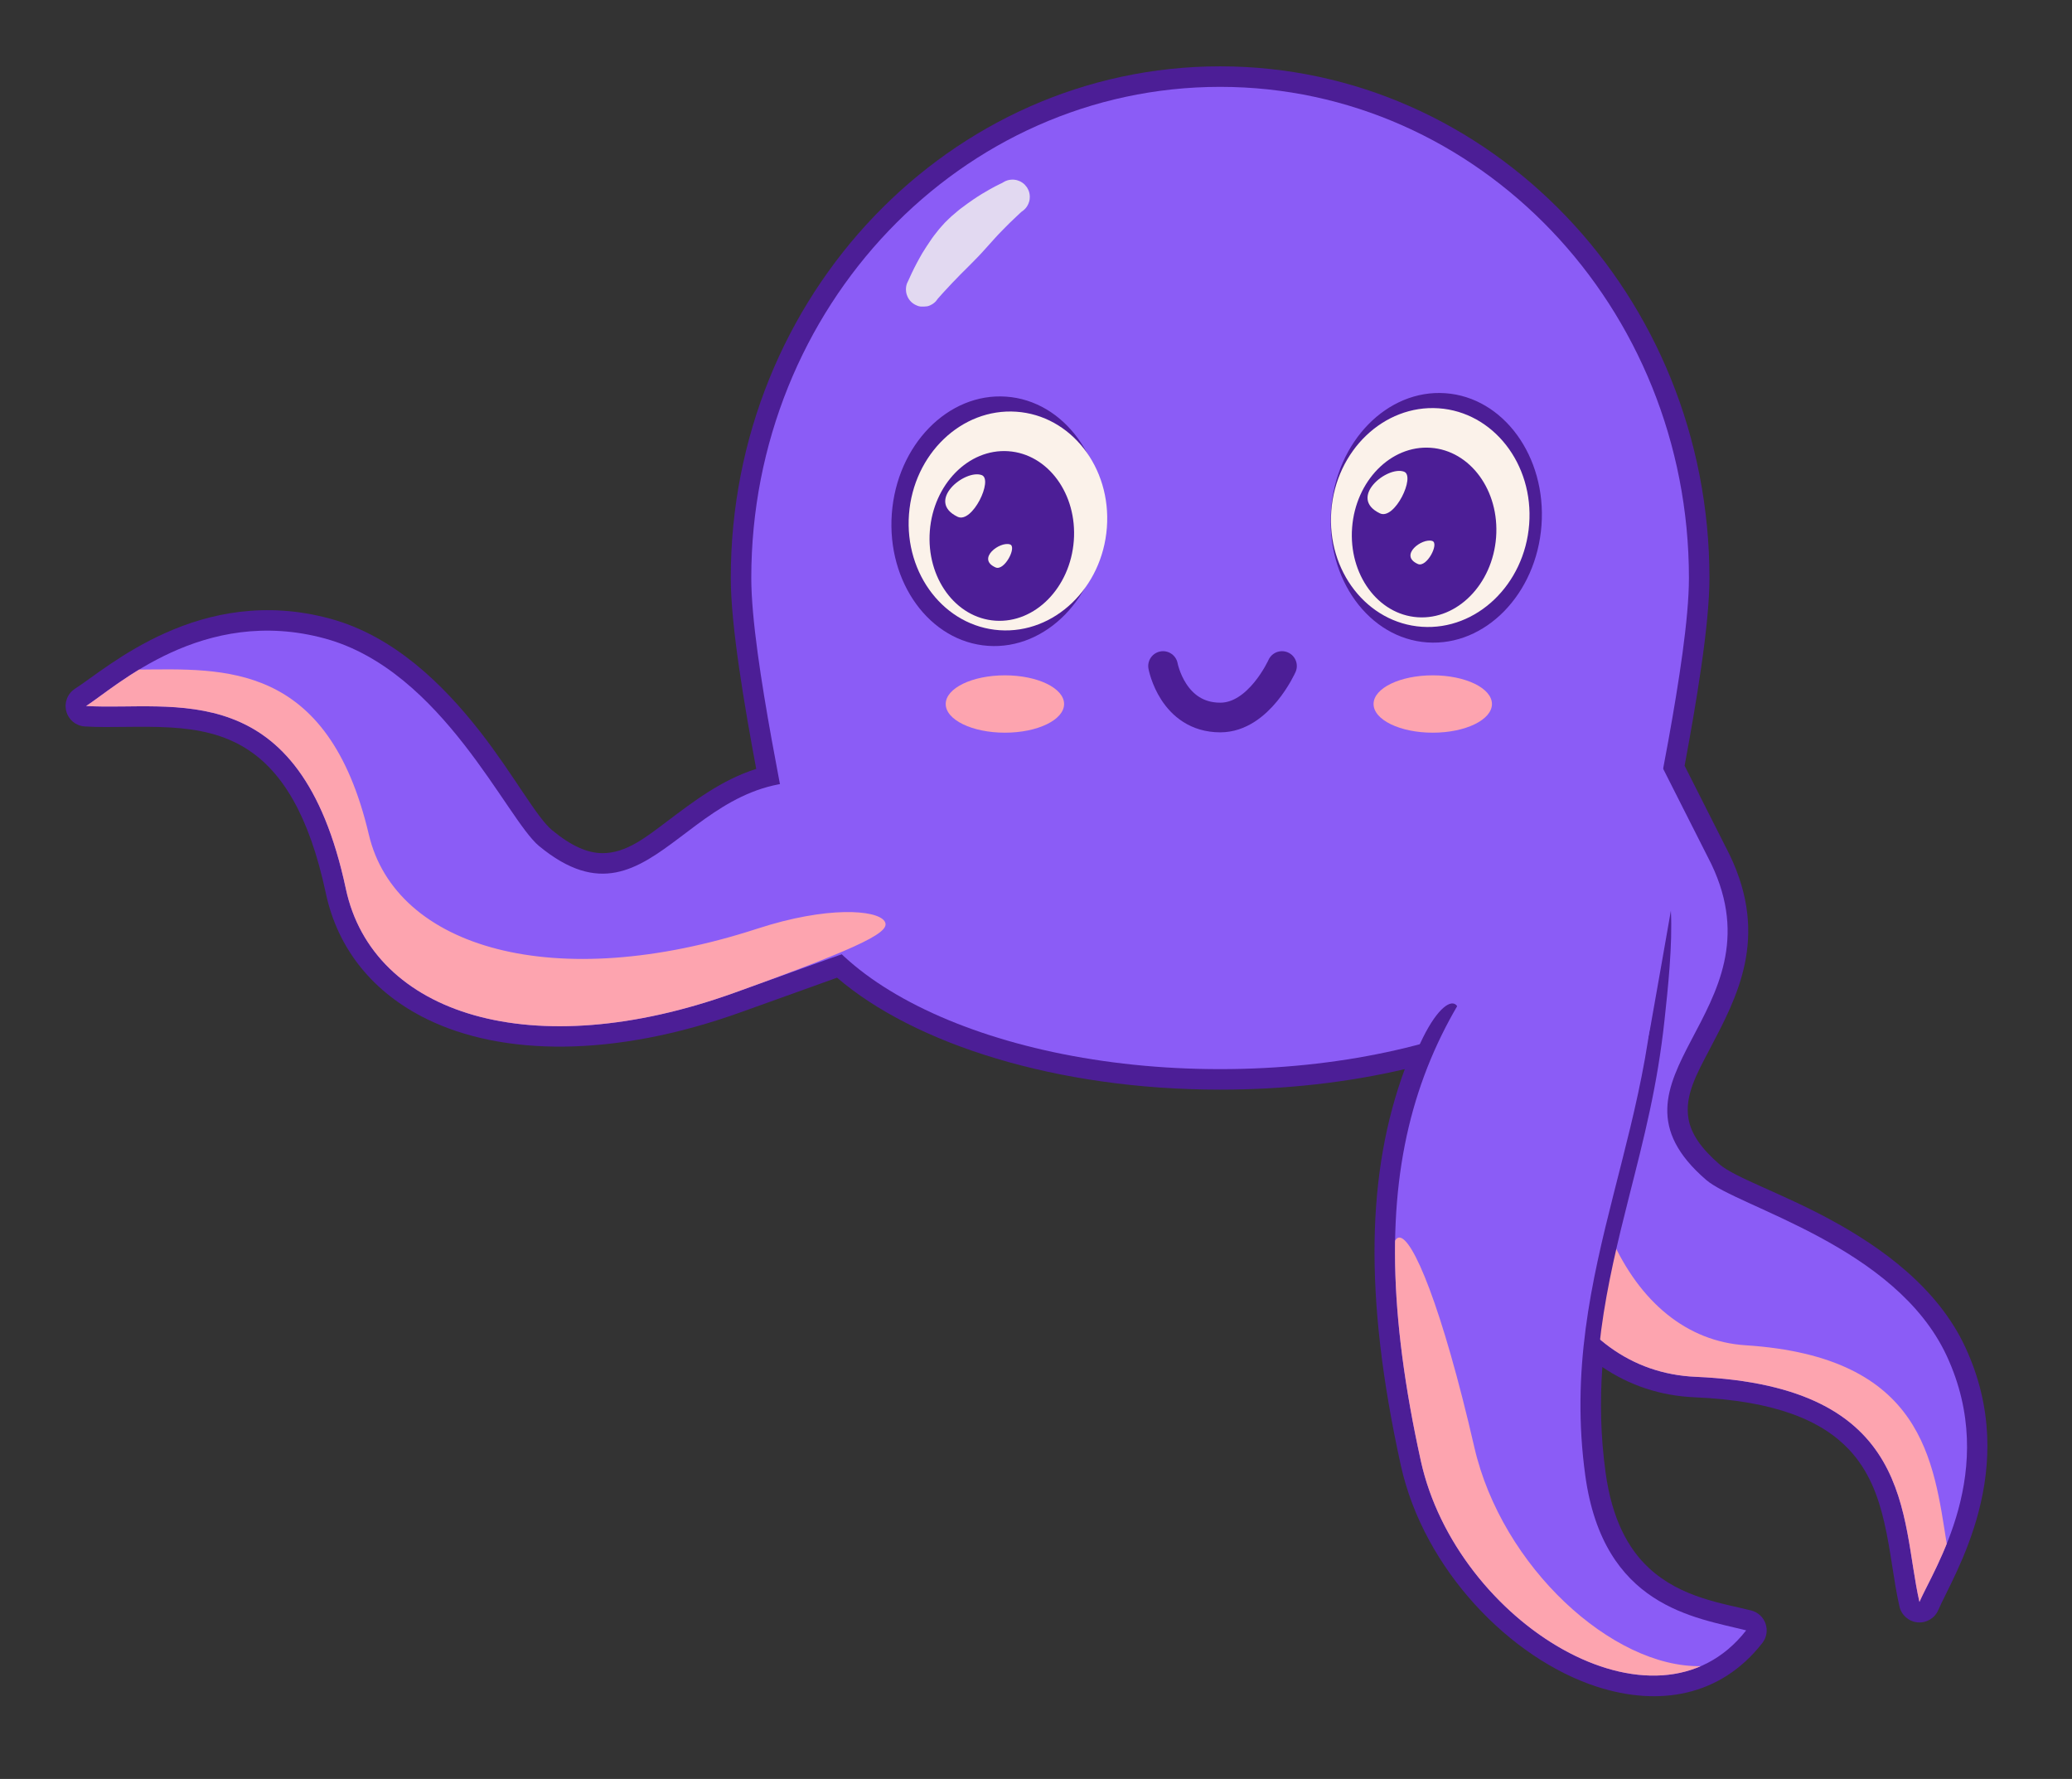 <?xml version="1.0" encoding="UTF-8" standalone="no"?><!DOCTYPE svg PUBLIC "-//W3C//DTD SVG 1.1//EN" "http://www.w3.org/Graphics/SVG/1.1/DTD/svg11.dtd"><svg width="100%" height="100%" viewBox="0 0 9942 8534" version="1.1" xmlns="http://www.w3.org/2000/svg" xmlns:xlink="http://www.w3.org/1999/xlink" xml:space="preserve" xmlns:serif="http://www.serif.com/" style="fill-rule:evenodd;clip-rule:evenodd;stroke-linecap:round;stroke-linejoin:round;stroke-miterlimit:1.5;"><rect x="0" y="0" width="9942" height="8534" fill="#333333" stroke="none"/><rect id="Artboard1" x="0" y="0" width="9939.62" height="8530" style="fill:none;"/><path d="M3628.52,3688.58c-56.146,-300.841 -122.088,-686.35 -122.088,-915.833c0,-1355.91 1053.38,-2454.52 2347.98,-2454.52c1294.6,0 2347.97,1098.61 2347.97,2454.52c0,225.629 -63.608,601.908 -119.229,900.608l215.742,426.542c0.312,0.621 0.621,1.246 0.921,1.871c189.937,396.166 35.487,680.65 -96.779,932.471c-60.913,115.962 -120.559,221.058 -101.155,332.858c12.217,70.383 58.246,140.279 148.588,218.287c73.642,63.584 294.358,137.33 524.954,261.492c256.646,138.188 523.004,332.508 654.742,616.146c272.35,586.392 -57.863,1093.23 -129.692,1260.57c-16.8,39.129 -56.858,63.02 -99.271,59.204c-42.412,-3.821 -77.558,-34.479 -87.1,-75.984c-28.021,-121.929 -40.521,-263.758 -72.9,-403.8c-28.604,-123.733 -73.146,-246.683 -168.133,-348.116c-130.996,-139.888 -354.058,-235.042 -741.275,-251.759c-164.975,-7.12 -314.288,-57.37 -443.275,-145.208c-11.546,161.438 -8.904,329.1 15.537,506.684c30.675,222.824 108.171,364.925 207.521,457.204c154.529,143.537 355.225,169.566 491.167,203.962c32.237,8.154 58.179,32.042 68.962,63.5c10.784,31.458 4.955,66.233 -15.5,92.458c-200.291,256.755 -496.912,306.113 -794.983,209.363c-414.312,-134.488 -829.875,-562.271 -939.804,-1061.9c-180.375,-819.8 -161.279,-1411.63 19.05,-1900.34c-269.454,63.075 -569.658,98.409 -886.063,98.409c-783.704,-0 -1467.55,-218.946 -1837.95,-537.113c-125.612,44.904 -276.987,99.3 -459.316,164.904c-613.984,220.905 -1149.65,209.925 -1509.03,33.684c-255.858,-125.467 -427.083,-333.184 -484.845,-604.354c-80.43,-377.55 -211.417,-580.95 -371.43,-686.53c-116.204,-76.67 -245.379,-100.162 -372.704,-107.85c-143.975,-8.695 -286.429,2.434 -411.754,-4.975c-42.583,-2.52 -78.696,-32.179 -89.442,-73.462c-10.745,-41.279 6.325,-84.783 42.275,-107.746c153.692,-98.154 600.588,-506.179 1225.65,-335.446c302.48,82.621 538.725,312.284 717.863,541.642c160.958,206.083 270.392,410.8 345.483,472.662c92.104,75.875 168.95,109.575 240.646,110.084c113.758,0.8 207.938,-74.75 312.479,-153.571c125.2,-94.4 259.654,-197.654 426.188,-250.613Z" style="fill:#4c1e96;"/><path d="M3800.91,4094.3c0,-82.292 -196.054,-931.417 -196.054,-1321.55c0,-1300.36 1007.99,-2356.09 2249.55,-2356.09c1241.56,0 2249.55,1055.73 2249.55,2356.09c0,390.133 -196.054,1239.26 -196.054,1321.55c0,570.979 -920.141,1034.54 -2053.5,1034.54c-1133.36,-0 -2053.5,-463.563 -2053.5,-1034.54Z" style="fill:#8b5cf6;"/><path d="M4082.74,3783.96c-767.538,-219.738 -920.163,749.179 -1496.12,274.683c-155.638,-128.217 -463.383,-841.454 -1026.7,-995.321c-586.083,-160.088 -1002.63,231.421 -1146.74,323.454c417.879,24.704 1026.15,-156.587 1246.34,877.104c128.375,602.629 892.867,848.071 1864.29,498.559c1375.21,-494.792 990.275,-352.471 1070.14,-306.709" style="fill:#8b5cf6;"/><g><clipPath id="_clip1"><path d="M4082.74,3783.96c-767.538,-219.738 -920.163,749.179 -1496.12,274.683c-155.638,-128.217 -463.383,-841.454 -1026.7,-995.321c-586.083,-160.088 -1002.63,231.421 -1146.74,323.454c417.879,24.704 1026.15,-156.587 1246.34,877.104c128.375,602.629 892.867,848.071 1864.29,498.559c1375.21,-494.792 990.275,-352.471 1070.14,-306.709"/></clipPath><g clip-path="url(#_clip1)"><path d="M667.575,3212.09c402.95,-2.759 906.275,-41.092 1102.24,791.549c128.375,545.446 892.866,767.596 1864.29,451.251c334.954,-109.08 571.667,-90.45 609.463,-36.663c33.742,48.004 -71.179,110.867 -719.754,344.217c-971.425,349.512 -1735.92,104.071 -1864.29,-498.559c-220.196,-1033.69 -828.463,-852.4 -1246.34,-877.104c51.534,-32.908 137.896,-104.112 254.392,-174.691Z" style="fill:#fda4af;"/></g></g><path d="M8211.08,4144.32c344.225,717.971 -589.695,1027.91 -24.92,1515.56c152.616,131.775 909.445,316.446 1154.75,844.604c255.221,549.505 -63.559,1023.47 -130.871,1180.28c-93.442,-406.563 -14.4,-1034.22 -1073.99,-1079.96c-617.729,-26.662 -986.896,-737.4 -801.287,-1749.7c262.758,-1433.08 204.091,-1868.78 247.62,-1953.76" style="fill:#8b5cf6;"/><g><clipPath id="_clip2"><path d="M8211.08,4144.32c344.225,717.971 -589.695,1027.91 -24.92,1515.56c152.616,131.775 909.445,316.446 1154.75,844.604c255.221,549.505 -63.559,1023.47 -130.871,1180.28c-93.442,-406.563 -14.4,-1034.22 -1073.99,-1079.96c-617.729,-26.662 -986.896,-737.4 -801.287,-1749.7c262.758,-1433.08 204.091,-1868.78 247.62,-1953.76"/></clipPath><g clip-path="url(#_clip2)"><path d="M9340.96,7405.96c-63.791,-396.429 -108.937,-897.366 -965.512,-952.483c-561.121,-36.104 -907.233,-750.683 -754.458,-1757.51c99.695,-657.029 -146.83,-463.213 -286.238,159.154c-224.971,1004.35 183.558,1723.04 801.288,1749.7c1059.59,45.737 980.55,673.4 1073.99,1079.96c24.071,-56.071 80.292,-152.695 130.929,-278.825Z" style="fill:#fda4af;"/></g></g><path d="M7918.17,4931.58c9.323,-49.123 99.146,-562.903 99.146,-562.903c8.516,163.428 -14.111,372.603 -30.267,522.521c-34.462,319.8 -97.264,560.839 -171.822,855.157c-105.472,416.35 -201.793,831.709 -134.385,1321.43c31.633,229.804 112.324,376.005 214.783,471.175c157.886,146.653 362.468,174.367 501.362,209.506c24.567,6.215 44.334,24.415 52.552,48.387c8.218,23.971 3.776,50.471 -11.811,70.452c-193.747,248.37 -480.951,295.083 -769.28,201.492c-407.512,-132.278 -816.037,-553.225 -924.162,-1044.65c-191.674,-871.155 -159.391,-1483.12 56.39,-1987.64c144.54,-337.95 282.476,-266.964 146.019,48.121c-209.33,483.35 -240.208,1069.67 -55.913,1907.28c96.566,438.894 460.027,816.074 823.977,934.212c186.231,60.45 373.052,50.869 518.002,-63.314c-140.064,-35.479 -303.894,-88.249 -439.221,-213.948c-122.385,-113.678 -223.512,-286.126 -261.297,-560.623c-70.317,-510.853 27.554,-944.4 137.577,-1378.72c105.987,-418.379 204.347,-546.08 248.35,-777.939Z" style="fill:#4c1e96;"/><path d="M7942.42,4372.58c52.508,1007.62 -473.6,1704.86 -335.875,2705.43c86.771,630.37 524.804,680.612 772.05,743.162c-431.996,553.787 -1390.48,-37.879 -1561.06,-813.146c-312.25,-1419.17 -18.687,-2134.12 703.734,-2832.4" style="fill:#8b5cf6;"/><g><clipPath id="_clip3"><path d="M7942.42,4372.58c52.508,1007.62 -473.6,1704.86 -335.875,2705.43c86.771,630.37 524.804,680.612 772.05,743.162c-431.996,553.787 -1390.48,-37.879 -1561.06,-813.146c-312.25,-1419.17 -18.687,-2134.12 703.734,-2832.4"/></clipPath><g clip-path="url(#_clip3)"><path d="M8161.54,7992.75c-423.3,8.592 -955.13,-475.758 -1087.14,-1049.42c-310.887,-1351.01 -569.108,-1354.45 -256.858,64.721c145.85,662.879 867.725,1191.53 1344,984.704Z" style="fill:#fda4af;"/></g></g><g><g id="EyeL"><path d="M6935.16,1886.29c-278.753,-19.727 -524.65,232.095 -548.78,562.003c-24.13,329.895 182.591,613.751 461.344,633.471c278.752,19.727 524.649,-232.102 548.78,-561.997c24.123,-329.901 -182.592,-613.757 -461.344,-633.477Z" style="fill:#4c1e96;"/><path d="M6902.61,1958.6c-262.022,-17.783 -492.657,202.631 -514.722,491.896c-22.057,289.265 172.766,538.553 434.788,556.336c262.022,17.777 492.664,-202.631 514.722,-491.902c22.057,-289.265 -172.759,-538.546 -434.788,-556.33Z" style="fill:#fbf2ea;"/><path d="M6864.21,2148.05c-190.651,-12.938 -359.318,158.712 -376.429,383.082c-17.111,224.362 123.778,417.024 314.428,429.963c190.644,12.938 359.319,-158.713 376.429,-383.082c17.111,-224.363 -123.784,-417.025 -314.428,-429.963Z" style="fill:#4c1e96;"/><path d="M6736.6,2262.59c57.102,20.563 -44.564,234.222 -115.589,199.994c-155.308,-74.858 34.48,-229.201 115.589,-199.994Z" style="fill:#fbf2ea;"/><path d="M6872.64,2595.23c34.256,11.348 -26.739,129.247 -69.353,110.356c-93.178,-41.302 20.685,-126.468 69.353,-110.356Z" style="fill:#fbf2ea;"/></g><g id="EyeL1" serif:id="EyeL"><path d="M4827.89,1902.74c-278.746,-19.727 -524.65,232.095 -548.773,562.003c-24.131,329.895 182.591,613.751 461.337,633.471c278.752,19.727 524.656,-232.102 548.78,-561.997c24.13,-329.901 -182.592,-613.757 -461.344,-633.477Z" style="fill:#4c1e96;"/><path d="M4876.28,1975.06c-262.023,-17.783 -492.664,202.631 -514.722,491.896c-22.064,289.265 172.759,538.553 434.781,556.336c262.022,17.777 492.664,-202.631 514.721,-491.902c22.058,-289.265 -172.758,-538.546 -434.78,-556.33Z" style="fill:#fbf2ea;"/><path d="M4837.95,2164.51c-190.644,-12.938 -359.319,158.712 -376.429,383.082c-17.111,224.362 123.784,417.024 314.428,429.963c190.644,12.938 359.318,-158.713 376.429,-383.082c17.111,-224.363 -123.784,-417.025 -314.428,-429.963Z" style="fill:#4c1e96;"/><path d="M4710.27,2279.04c57.101,20.563 -44.564,234.222 -115.589,199.994c-155.301,-74.858 34.479,-229.201 115.589,-199.994Z" style="fill:#fbf2ea;"/><path d="M4846.31,2611.68c34.255,11.348 -26.74,129.247 -69.353,110.356c-93.172,-41.302 20.691,-126.468 69.353,-110.356Z" style="fill:#fbf2ea;"/></g><path d="M5580.62,3195.02c0,-0 45.633,247.012 274.775,247.012c185.983,0 295.988,-247.012 295.988,-247.012" style="fill:none;stroke:#4c1e96;stroke-width:142.25px;"/></g><ellipse cx="4821.79" cy="3377.27" rx="284.008" ry="137.579" style="fill:#fda4af;"/><ellipse cx="6874.75" cy="3377.27" rx="284.008" ry="137.579" style="fill:#fda4af;"/><path d="M4927.75,899.004c2.579,4.963 5.667,9.692 7.742,14.879c9.166,22.925 4.833,43.842 4.058,47.584c-0.775,3.741 -5.104,24.645 -22.637,42.075c-6.009,5.979 -11.846,9.825 -12.963,10.562c-2.85,1.879 -2.838,1.896 -10.563,9.129c-9.658,9.046 -9.52,9.179 -16.82,15.892c-27.213,25.017 -39.413,37.983 -61.88,60.517c-32.929,33.02 -49.362,52.82 -64.104,68.829c-18.379,19.966 -17.908,20.379 -29.721,32.996c-16.3,17.412 -15.804,17.85 -27.1,29.27c-14.083,14.238 -13.779,14.513 -27.995,28.609c-13.25,13.146 -12.925,13.454 -25.3,25.383c-29.159,28.104 -39.521,40.175 -57.45,58.304c-5.817,5.884 -12.58,12.296 -54.317,57.609c-15.796,17.15 -27.213,30.379 -28.542,31.875c-5.562,6.258 -4.416,7.158 -10.15,13.279c-1.762,1.879 -11.083,11.825 -26.271,18.579c-4.862,2.162 -9.866,4.358 -15.145,5.042c-10.571,1.362 -21.325,1.741 -31.963,1.033c-5.462,-0.367 -10.754,-2.288 -15.875,-4.221c-16.071,-6.071 -26.371,-15.912 -28.304,-17.758c-17.738,-16.95 -22.504,-37.771 -23.354,-41.484c-0.854,-3.733 -5.617,-24.537 2.921,-47.77c0.608,-1.659 1.137,-1.409 9.458,-19.938c18.721,-41.712 31.842,-67.546 51.725,-103.271c9.129,-16.4 13.7,-24.762 32.546,-53.671c23.212,-35.612 32.441,-47.683 35.487,-51.666c23.054,-30.154 29.513,-36.925 36.175,-44.467c17.259,-19.525 17.342,-19.437 36.159,-37.446c5.433,-5.196 12.304,-12.412 43.087,-37.754c0.133,-0.112 11.129,-9.862 45.721,-34.6c40.342,-28.842 63.617,-42.862 69.333,-46.304c27.863,-16.783 50.904,-29.354 63.529,-36.121c11.709,-6.271 34.38,-16.875 34.605,-17.004c0.933,-0.546 1.804,-1.188 2.708,-1.783c28.65,-18.888 57.567,-12.896 62.554,-11.863c3.742,0.775 24.646,5.108 42.059,22.646c0.024,0.025 10.579,13.012 10.587,13.029Z" style="fill:#e2d9f1;"/></svg>